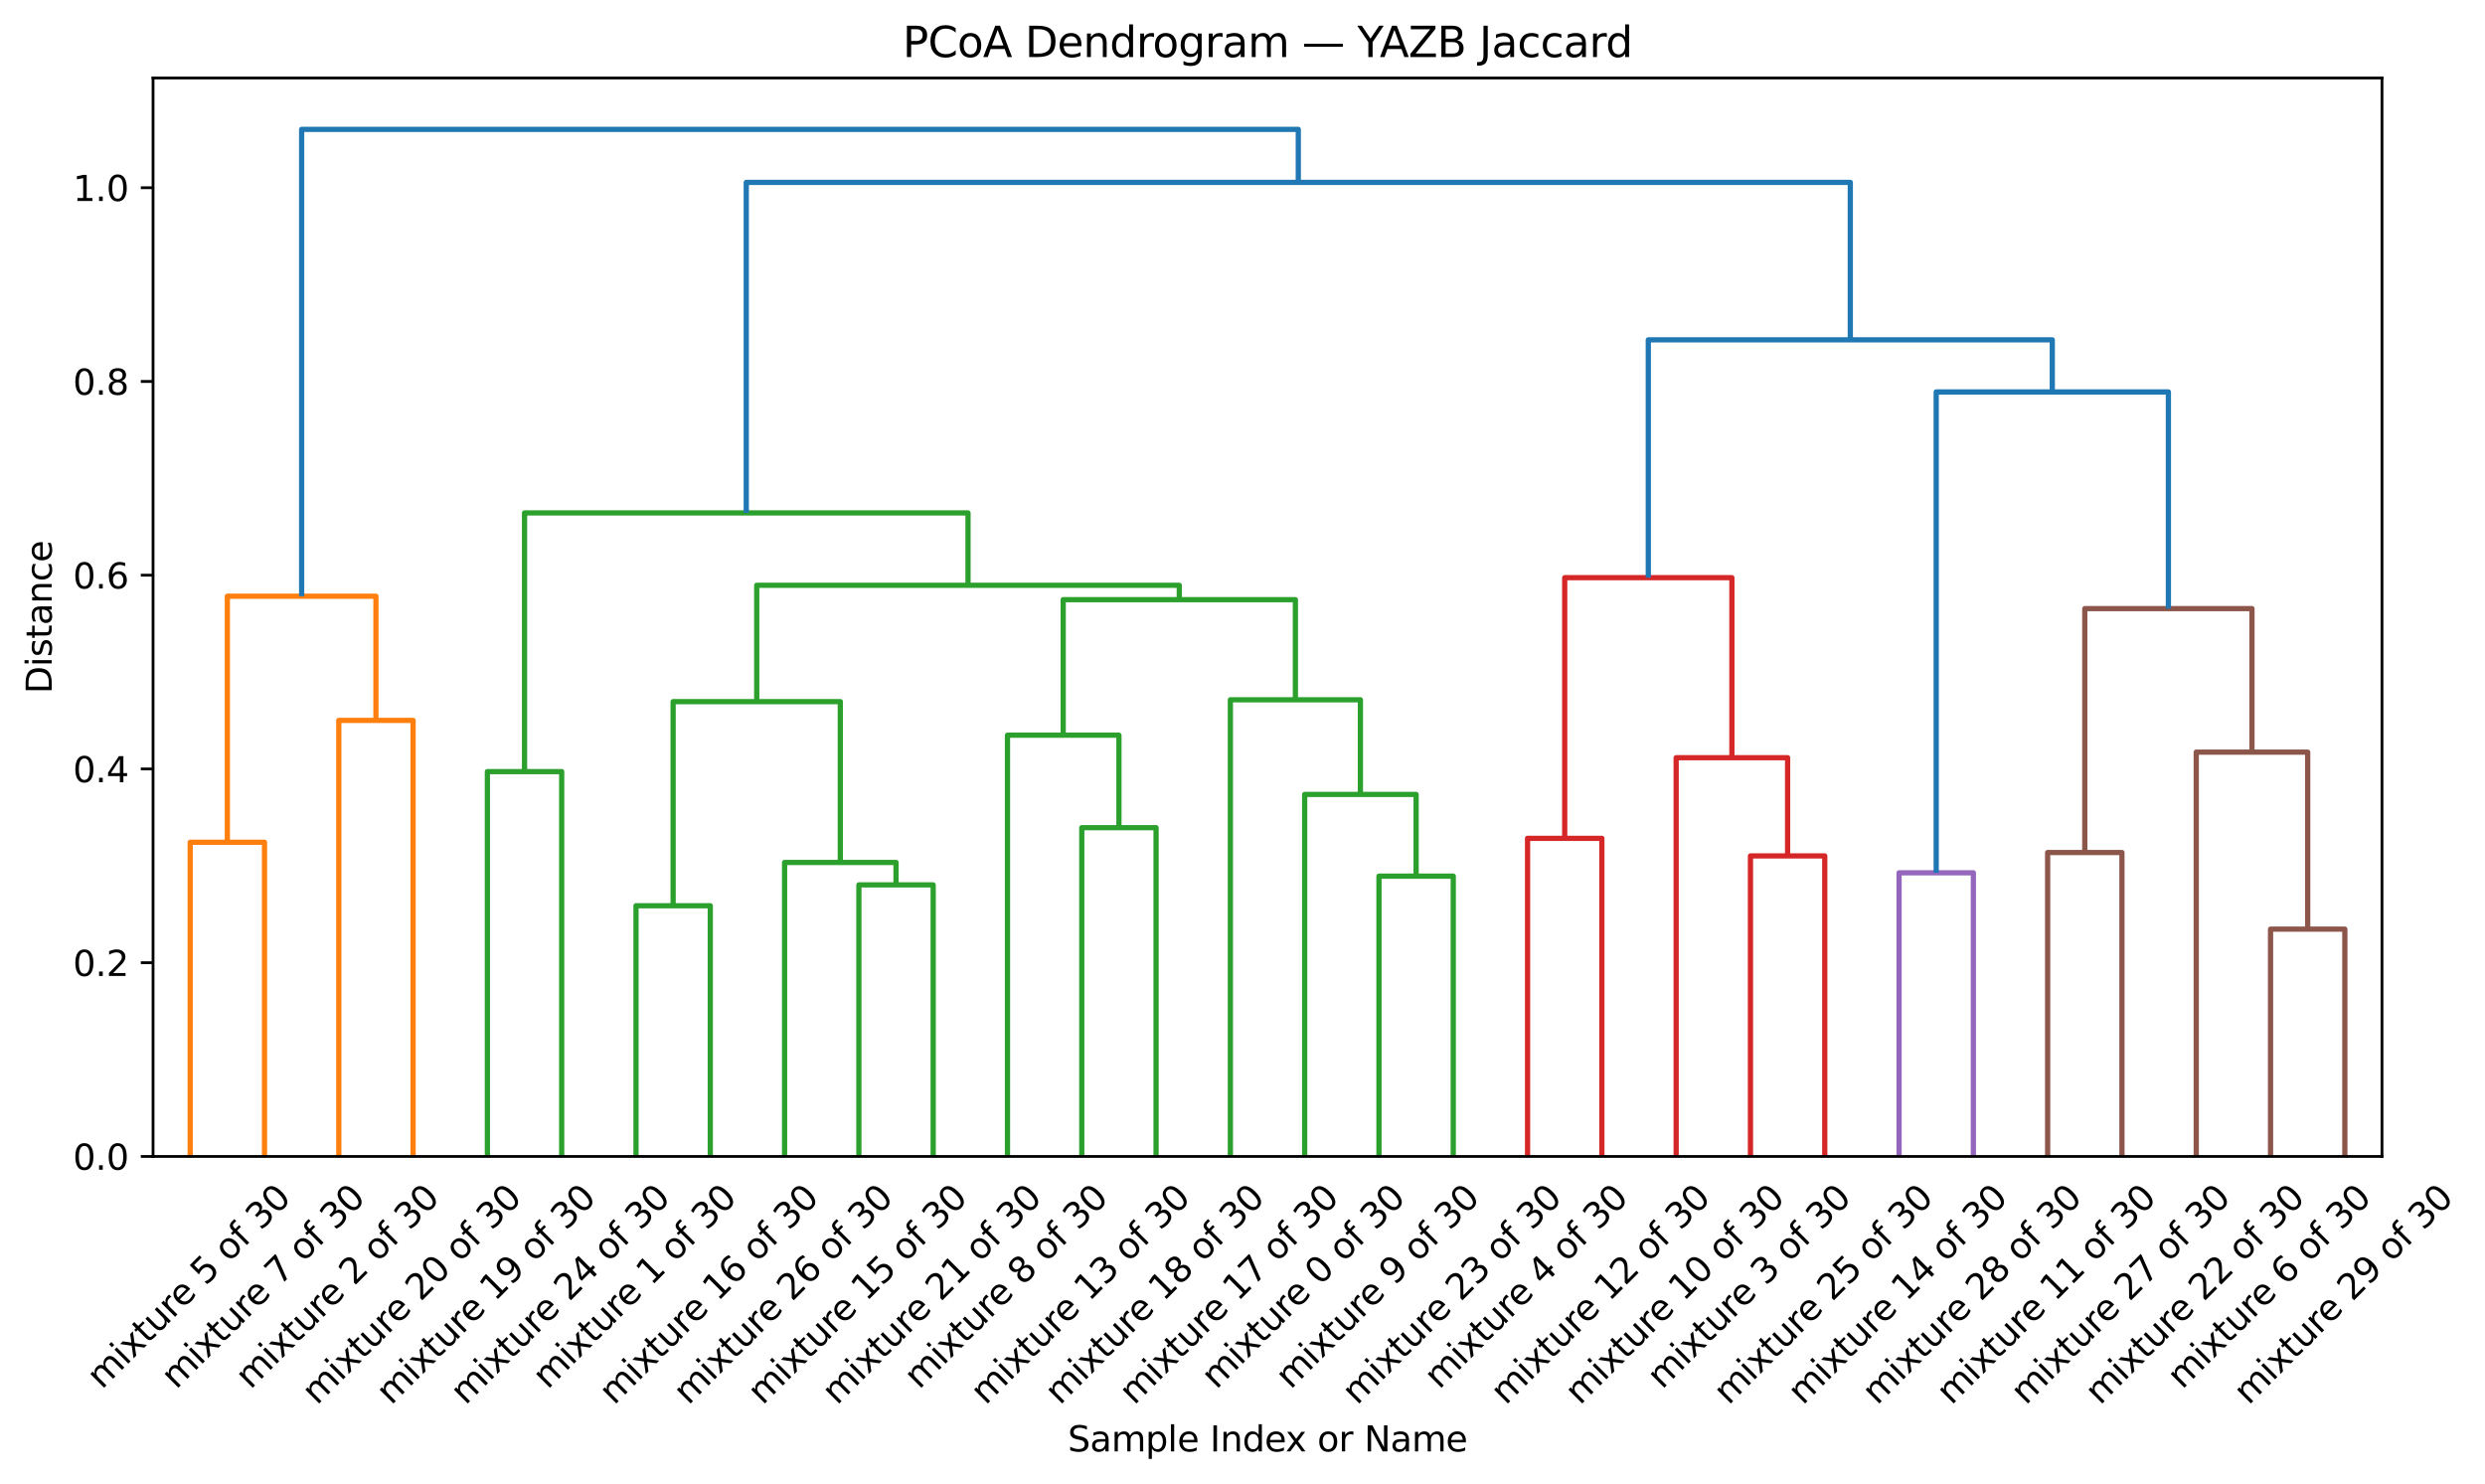 <?xml version="1.0" encoding="utf-8" standalone="no"?>
<!DOCTYPE svg PUBLIC "-//W3C//DTD SVG 1.1//EN"
  "http://www.w3.org/Graphics/SVG/1.1/DTD/svg11.dtd">
<svg xmlns:xlink="http://www.w3.org/1999/xlink" width="710.845pt" height="424.477pt" viewBox="0 0 710.845 424.477" xmlns="http://www.w3.org/2000/svg" version="1.1">
 <defs>
  <style type="text/css">*{stroke-linejoin: round; stroke-linecap: butt}</style>
 </defs>
 <g id="figure_1">
  <g id="patch_1">
   <path d="M 0 424.477 
L 710.845 424.477 
L 710.845 0 
L 0 0 
z
" style="fill: #ffffff"/>
  </g>
  <g id="axes_1">
   <g id="patch_2">
    <path d="M 43.781 330.813 
L 681.379 330.813 
L 681.379 22.318 
L 43.781 22.318 
z
" style="fill: #ffffff"/>
   </g>
   <g id="matplotlib.axis_1">
    <g id="xtick_1">
     <g id="text_1">
      <!-- mixture 5 of 30 -->
      <g transform="translate(29.137 397.63) rotate(-45) scale(0.1 -0.1)">
       <defs>
        <path id="DejaVuSans-6d" d="M 3328 2828 
Q 3544 3216 3844 3400 
Q 4144 3584 4550 3584 
Q 5097 3584 5394 3201 
Q 5691 2819 5691 2113 
L 5691 0 
L 5113 0 
L 5113 2094 
Q 5113 2597 4934 2840 
Q 4756 3084 4391 3084 
Q 3944 3084 3684 2787 
Q 3425 2491 3425 1978 
L 3425 0 
L 2847 0 
L 2847 2094 
Q 2847 2600 2669 2842 
Q 2491 3084 2119 3084 
Q 1678 3084 1418 2786 
Q 1159 2488 1159 1978 
L 1159 0 
L 581 0 
L 581 3500 
L 1159 3500 
L 1159 2956 
Q 1356 3278 1631 3431 
Q 1906 3584 2284 3584 
Q 2666 3584 2933 3390 
Q 3200 3197 3328 2828 
z
" transform="scale(0.016)"/>
        <path id="DejaVuSans-69" d="M 603 3500 
L 1178 3500 
L 1178 0 
L 603 0 
L 603 3500 
z
M 603 4863 
L 1178 4863 
L 1178 4134 
L 603 4134 
L 603 4863 
z
" transform="scale(0.016)"/>
        <path id="DejaVuSans-78" d="M 3513 3500 
L 2247 1797 
L 3578 0 
L 2900 0 
L 1881 1375 
L 863 0 
L 184 0 
L 1544 1831 
L 300 3500 
L 978 3500 
L 1906 2253 
L 2834 3500 
L 3513 3500 
z
" transform="scale(0.016)"/>
        <path id="DejaVuSans-74" d="M 1172 4494 
L 1172 3500 
L 2356 3500 
L 2356 3053 
L 1172 3053 
L 1172 1153 
Q 1172 725 1289 603 
Q 1406 481 1766 481 
L 2356 481 
L 2356 0 
L 1766 0 
Q 1100 0 847 248 
Q 594 497 594 1153 
L 594 3053 
L 172 3053 
L 172 3500 
L 594 3500 
L 594 4494 
L 1172 4494 
z
" transform="scale(0.016)"/>
        <path id="DejaVuSans-75" d="M 544 1381 
L 544 3500 
L 1119 3500 
L 1119 1403 
Q 1119 906 1312 657 
Q 1506 409 1894 409 
Q 2359 409 2629 706 
Q 2900 1003 2900 1516 
L 2900 3500 
L 3475 3500 
L 3475 0 
L 2900 0 
L 2900 538 
Q 2691 219 2414 64 
Q 2138 -91 1772 -91 
Q 1169 -91 856 284 
Q 544 659 544 1381 
z
M 1991 3584 
L 1991 3584 
z
" transform="scale(0.016)"/>
        <path id="DejaVuSans-72" d="M 2631 2963 
Q 2534 3019 2420 3045 
Q 2306 3072 2169 3072 
Q 1681 3072 1420 2755 
Q 1159 2438 1159 1844 
L 1159 0 
L 581 0 
L 581 3500 
L 1159 3500 
L 1159 2956 
Q 1341 3275 1631 3429 
Q 1922 3584 2338 3584 
Q 2397 3584 2469 3576 
Q 2541 3569 2628 3553 
L 2631 2963 
z
" transform="scale(0.016)"/>
        <path id="DejaVuSans-65" d="M 3597 1894 
L 3597 1613 
L 953 1613 
Q 991 1019 1311 708 
Q 1631 397 2203 397 
Q 2534 397 2845 478 
Q 3156 559 3463 722 
L 3463 178 
Q 3153 47 2828 -22 
Q 2503 -91 2169 -91 
Q 1331 -91 842 396 
Q 353 884 353 1716 
Q 353 2575 817 3079 
Q 1281 3584 2069 3584 
Q 2775 3584 3186 3129 
Q 3597 2675 3597 1894 
z
M 3022 2063 
Q 3016 2534 2758 2815 
Q 2500 3097 2075 3097 
Q 1594 3097 1305 2825 
Q 1016 2553 972 2059 
L 3022 2063 
z
" transform="scale(0.016)"/>
        <path id="DejaVuSans-20" transform="scale(0.016)"/>
        <path id="DejaVuSans-35" d="M 691 4666 
L 3169 4666 
L 3169 4134 
L 1269 4134 
L 1269 2991 
Q 1406 3038 1543 3061 
Q 1681 3084 1819 3084 
Q 2600 3084 3056 2656 
Q 3513 2228 3513 1497 
Q 3513 744 3044 326 
Q 2575 -91 1722 -91 
Q 1428 -91 1123 -41 
Q 819 9 494 109 
L 494 744 
Q 775 591 1075 516 
Q 1375 441 1709 441 
Q 2250 441 2565 725 
Q 2881 1009 2881 1497 
Q 2881 1984 2565 2268 
Q 2250 2553 1709 2553 
Q 1456 2553 1204 2497 
Q 953 2441 691 2322 
L 691 4666 
z
" transform="scale(0.016)"/>
        <path id="DejaVuSans-6f" d="M 1959 3097 
Q 1497 3097 1228 2736 
Q 959 2375 959 1747 
Q 959 1119 1226 758 
Q 1494 397 1959 397 
Q 2419 397 2687 759 
Q 2956 1122 2956 1747 
Q 2956 2369 2687 2733 
Q 2419 3097 1959 3097 
z
M 1959 3584 
Q 2709 3584 3137 3096 
Q 3566 2609 3566 1747 
Q 3566 888 3137 398 
Q 2709 -91 1959 -91 
Q 1206 -91 779 398 
Q 353 888 353 1747 
Q 353 2609 779 3096 
Q 1206 3584 1959 3584 
z
" transform="scale(0.016)"/>
        <path id="DejaVuSans-66" d="M 2375 4863 
L 2375 4384 
L 1825 4384 
Q 1516 4384 1395 4259 
Q 1275 4134 1275 3809 
L 1275 3500 
L 2222 3500 
L 2222 3053 
L 1275 3053 
L 1275 0 
L 697 0 
L 697 3053 
L 147 3053 
L 147 3500 
L 697 3500 
L 697 3744 
Q 697 4328 969 4595 
Q 1241 4863 1831 4863 
L 2375 4863 
z
" transform="scale(0.016)"/>
        <path id="DejaVuSans-33" d="M 2597 2516 
Q 3050 2419 3304 2112 
Q 3559 1806 3559 1356 
Q 3559 666 3084 287 
Q 2609 -91 1734 -91 
Q 1441 -91 1130 -33 
Q 819 25 488 141 
L 488 750 
Q 750 597 1062 519 
Q 1375 441 1716 441 
Q 2309 441 2620 675 
Q 2931 909 2931 1356 
Q 2931 1769 2642 2001 
Q 2353 2234 1838 2234 
L 1294 2234 
L 1294 2753 
L 1863 2753 
Q 2328 2753 2575 2939 
Q 2822 3125 2822 3475 
Q 2822 3834 2567 4026 
Q 2313 4219 1838 4219 
Q 1578 4219 1281 4162 
Q 984 4106 628 3988 
L 628 4550 
Q 988 4650 1302 4700 
Q 1616 4750 1894 4750 
Q 2613 4750 3031 4423 
Q 3450 4097 3450 3541 
Q 3450 3153 3228 2886 
Q 3006 2619 2597 2516 
z
" transform="scale(0.016)"/>
        <path id="DejaVuSans-30" d="M 2034 4250 
Q 1547 4250 1301 3770 
Q 1056 3291 1056 2328 
Q 1056 1369 1301 889 
Q 1547 409 2034 409 
Q 2525 409 2770 889 
Q 3016 1369 3016 2328 
Q 3016 3291 2770 3770 
Q 2525 4250 2034 4250 
z
M 2034 4750 
Q 2819 4750 3233 4129 
Q 3647 3509 3647 2328 
Q 3647 1150 3233 529 
Q 2819 -91 2034 -91 
Q 1250 -91 836 529 
Q 422 1150 422 2328 
Q 422 3509 836 4129 
Q 1250 4750 2034 4750 
z
" transform="scale(0.016)"/>
       </defs>
       <use xlink:href="#DejaVuSans-6d"/>
       <use xlink:href="#DejaVuSans-69" transform="translate(97.412 0)"/>
       <use xlink:href="#DejaVuSans-78" transform="translate(125.195 0)"/>
       <use xlink:href="#DejaVuSans-74" transform="translate(184.375 0)"/>
       <use xlink:href="#DejaVuSans-75" transform="translate(223.584 0)"/>
       <use xlink:href="#DejaVuSans-72" transform="translate(286.963 0)"/>
       <use xlink:href="#DejaVuSans-65" transform="translate(325.826 0)"/>
       <use xlink:href="#DejaVuSans-20" transform="translate(387.35 0)"/>
       <use xlink:href="#DejaVuSans-35" transform="translate(419.137 0)"/>
       <use xlink:href="#DejaVuSans-20" transform="translate(482.76 0)"/>
       <use xlink:href="#DejaVuSans-6f" transform="translate(514.547 0)"/>
       <use xlink:href="#DejaVuSans-66" transform="translate(575.729 0)"/>
       <use xlink:href="#DejaVuSans-20" transform="translate(610.934 0)"/>
       <use xlink:href="#DejaVuSans-33" transform="translate(642.721 0)"/>
       <use xlink:href="#DejaVuSans-30" transform="translate(706.344 0)"/>
      </g>
     </g>
    </g>
    <g id="xtick_2">
     <g id="text_2">
      <!-- mixture 7 of 30 -->
      <g transform="translate(50.39 397.63) rotate(-45) scale(0.1 -0.1)">
       <defs>
        <path id="DejaVuSans-37" d="M 525 4666 
L 3525 4666 
L 3525 4397 
L 1831 0 
L 1172 0 
L 2766 4134 
L 525 4134 
L 525 4666 
z
" transform="scale(0.016)"/>
       </defs>
       <use xlink:href="#DejaVuSans-6d"/>
       <use xlink:href="#DejaVuSans-69" transform="translate(97.412 0)"/>
       <use xlink:href="#DejaVuSans-78" transform="translate(125.195 0)"/>
       <use xlink:href="#DejaVuSans-74" transform="translate(184.375 0)"/>
       <use xlink:href="#DejaVuSans-75" transform="translate(223.584 0)"/>
       <use xlink:href="#DejaVuSans-72" transform="translate(286.963 0)"/>
       <use xlink:href="#DejaVuSans-65" transform="translate(325.826 0)"/>
       <use xlink:href="#DejaVuSans-20" transform="translate(387.35 0)"/>
       <use xlink:href="#DejaVuSans-37" transform="translate(419.137 0)"/>
       <use xlink:href="#DejaVuSans-20" transform="translate(482.76 0)"/>
       <use xlink:href="#DejaVuSans-6f" transform="translate(514.547 0)"/>
       <use xlink:href="#DejaVuSans-66" transform="translate(575.729 0)"/>
       <use xlink:href="#DejaVuSans-20" transform="translate(610.934 0)"/>
       <use xlink:href="#DejaVuSans-33" transform="translate(642.721 0)"/>
       <use xlink:href="#DejaVuSans-30" transform="translate(706.344 0)"/>
      </g>
     </g>
    </g>
    <g id="xtick_3">
     <g id="text_3">
      <!-- mixture 2 of 30 -->
      <g transform="translate(71.644 397.63) rotate(-45) scale(0.1 -0.1)">
       <defs>
        <path id="DejaVuSans-32" d="M 1228 531 
L 3431 531 
L 3431 0 
L 469 0 
L 469 531 
Q 828 903 1448 1529 
Q 2069 2156 2228 2338 
Q 2531 2678 2651 2914 
Q 2772 3150 2772 3378 
Q 2772 3750 2511 3984 
Q 2250 4219 1831 4219 
Q 1534 4219 1204 4116 
Q 875 4013 500 3803 
L 500 4441 
Q 881 4594 1212 4672 
Q 1544 4750 1819 4750 
Q 2544 4750 2975 4387 
Q 3406 4025 3406 3419 
Q 3406 3131 3298 2873 
Q 3191 2616 2906 2266 
Q 2828 2175 2409 1742 
Q 1991 1309 1228 531 
z
" transform="scale(0.016)"/>
       </defs>
       <use xlink:href="#DejaVuSans-6d"/>
       <use xlink:href="#DejaVuSans-69" transform="translate(97.412 0)"/>
       <use xlink:href="#DejaVuSans-78" transform="translate(125.195 0)"/>
       <use xlink:href="#DejaVuSans-74" transform="translate(184.375 0)"/>
       <use xlink:href="#DejaVuSans-75" transform="translate(223.584 0)"/>
       <use xlink:href="#DejaVuSans-72" transform="translate(286.963 0)"/>
       <use xlink:href="#DejaVuSans-65" transform="translate(325.826 0)"/>
       <use xlink:href="#DejaVuSans-20" transform="translate(387.35 0)"/>
       <use xlink:href="#DejaVuSans-32" transform="translate(419.137 0)"/>
       <use xlink:href="#DejaVuSans-20" transform="translate(482.76 0)"/>
       <use xlink:href="#DejaVuSans-6f" transform="translate(514.547 0)"/>
       <use xlink:href="#DejaVuSans-66" transform="translate(575.729 0)"/>
       <use xlink:href="#DejaVuSans-20" transform="translate(610.934 0)"/>
       <use xlink:href="#DejaVuSans-33" transform="translate(642.721 0)"/>
       <use xlink:href="#DejaVuSans-30" transform="translate(706.344 0)"/>
      </g>
     </g>
    </g>
    <g id="xtick_4">
     <g id="text_4">
      <!-- mixture 20 of 30 -->
      <g transform="translate(90.647 402.129) rotate(-45) scale(0.1 -0.1)">
       <use xlink:href="#DejaVuSans-6d"/>
       <use xlink:href="#DejaVuSans-69" transform="translate(97.412 0)"/>
       <use xlink:href="#DejaVuSans-78" transform="translate(125.195 0)"/>
       <use xlink:href="#DejaVuSans-74" transform="translate(184.375 0)"/>
       <use xlink:href="#DejaVuSans-75" transform="translate(223.584 0)"/>
       <use xlink:href="#DejaVuSans-72" transform="translate(286.963 0)"/>
       <use xlink:href="#DejaVuSans-65" transform="translate(325.826 0)"/>
       <use xlink:href="#DejaVuSans-20" transform="translate(387.35 0)"/>
       <use xlink:href="#DejaVuSans-32" transform="translate(419.137 0)"/>
       <use xlink:href="#DejaVuSans-30" transform="translate(482.76 0)"/>
       <use xlink:href="#DejaVuSans-20" transform="translate(546.383 0)"/>
       <use xlink:href="#DejaVuSans-6f" transform="translate(578.17 0)"/>
       <use xlink:href="#DejaVuSans-66" transform="translate(639.352 0)"/>
       <use xlink:href="#DejaVuSans-20" transform="translate(674.557 0)"/>
       <use xlink:href="#DejaVuSans-33" transform="translate(706.344 0)"/>
       <use xlink:href="#DejaVuSans-30" transform="translate(769.967 0)"/>
      </g>
     </g>
    </g>
    <g id="xtick_5">
     <g id="text_5">
      <!-- mixture 19 of 30 -->
      <g transform="translate(111.901 402.129) rotate(-45) scale(0.1 -0.1)">
       <defs>
        <path id="DejaVuSans-31" d="M 794 531 
L 1825 531 
L 1825 4091 
L 703 3866 
L 703 4441 
L 1819 4666 
L 2450 4666 
L 2450 531 
L 3481 531 
L 3481 0 
L 794 0 
L 794 531 
z
" transform="scale(0.016)"/>
        <path id="DejaVuSans-39" d="M 703 97 
L 703 672 
Q 941 559 1184 500 
Q 1428 441 1663 441 
Q 2288 441 2617 861 
Q 2947 1281 2994 2138 
Q 2813 1869 2534 1725 
Q 2256 1581 1919 1581 
Q 1219 1581 811 2004 
Q 403 2428 403 3163 
Q 403 3881 828 4315 
Q 1253 4750 1959 4750 
Q 2769 4750 3195 4129 
Q 3622 3509 3622 2328 
Q 3622 1225 3098 567 
Q 2575 -91 1691 -91 
Q 1453 -91 1209 -44 
Q 966 3 703 97 
z
M 1959 2075 
Q 2384 2075 2632 2365 
Q 2881 2656 2881 3163 
Q 2881 3666 2632 3958 
Q 2384 4250 1959 4250 
Q 1534 4250 1286 3958 
Q 1038 3666 1038 3163 
Q 1038 2656 1286 2365 
Q 1534 2075 1959 2075 
z
" transform="scale(0.016)"/>
       </defs>
       <use xlink:href="#DejaVuSans-6d"/>
       <use xlink:href="#DejaVuSans-69" transform="translate(97.412 0)"/>
       <use xlink:href="#DejaVuSans-78" transform="translate(125.195 0)"/>
       <use xlink:href="#DejaVuSans-74" transform="translate(184.375 0)"/>
       <use xlink:href="#DejaVuSans-75" transform="translate(223.584 0)"/>
       <use xlink:href="#DejaVuSans-72" transform="translate(286.963 0)"/>
       <use xlink:href="#DejaVuSans-65" transform="translate(325.826 0)"/>
       <use xlink:href="#DejaVuSans-20" transform="translate(387.35 0)"/>
       <use xlink:href="#DejaVuSans-31" transform="translate(419.137 0)"/>
       <use xlink:href="#DejaVuSans-39" transform="translate(482.76 0)"/>
       <use xlink:href="#DejaVuSans-20" transform="translate(546.383 0)"/>
       <use xlink:href="#DejaVuSans-6f" transform="translate(578.17 0)"/>
       <use xlink:href="#DejaVuSans-66" transform="translate(639.352 0)"/>
       <use xlink:href="#DejaVuSans-20" transform="translate(674.557 0)"/>
       <use xlink:href="#DejaVuSans-33" transform="translate(706.344 0)"/>
       <use xlink:href="#DejaVuSans-30" transform="translate(769.967 0)"/>
      </g>
     </g>
    </g>
    <g id="xtick_6">
     <g id="text_6">
      <!-- mixture 24 of 30 -->
      <g transform="translate(133.154 402.129) rotate(-45) scale(0.1 -0.1)">
       <defs>
        <path id="DejaVuSans-34" d="M 2419 4116 
L 825 1625 
L 2419 1625 
L 2419 4116 
z
M 2253 4666 
L 3047 4666 
L 3047 1625 
L 3713 1625 
L 3713 1100 
L 3047 1100 
L 3047 0 
L 2419 0 
L 2419 1100 
L 313 1100 
L 313 1709 
L 2253 4666 
z
" transform="scale(0.016)"/>
       </defs>
       <use xlink:href="#DejaVuSans-6d"/>
       <use xlink:href="#DejaVuSans-69" transform="translate(97.412 0)"/>
       <use xlink:href="#DejaVuSans-78" transform="translate(125.195 0)"/>
       <use xlink:href="#DejaVuSans-74" transform="translate(184.375 0)"/>
       <use xlink:href="#DejaVuSans-75" transform="translate(223.584 0)"/>
       <use xlink:href="#DejaVuSans-72" transform="translate(286.963 0)"/>
       <use xlink:href="#DejaVuSans-65" transform="translate(325.826 0)"/>
       <use xlink:href="#DejaVuSans-20" transform="translate(387.35 0)"/>
       <use xlink:href="#DejaVuSans-32" transform="translate(419.137 0)"/>
       <use xlink:href="#DejaVuSans-34" transform="translate(482.76 0)"/>
       <use xlink:href="#DejaVuSans-20" transform="translate(546.383 0)"/>
       <use xlink:href="#DejaVuSans-6f" transform="translate(578.17 0)"/>
       <use xlink:href="#DejaVuSans-66" transform="translate(639.352 0)"/>
       <use xlink:href="#DejaVuSans-20" transform="translate(674.557 0)"/>
       <use xlink:href="#DejaVuSans-33" transform="translate(706.344 0)"/>
       <use xlink:href="#DejaVuSans-30" transform="translate(769.967 0)"/>
      </g>
     </g>
    </g>
    <g id="xtick_7">
     <g id="text_7">
      <!-- mixture 1 of 30 -->
      <g transform="translate(156.657 397.63) rotate(-45) scale(0.1 -0.1)">
       <use xlink:href="#DejaVuSans-6d"/>
       <use xlink:href="#DejaVuSans-69" transform="translate(97.412 0)"/>
       <use xlink:href="#DejaVuSans-78" transform="translate(125.195 0)"/>
       <use xlink:href="#DejaVuSans-74" transform="translate(184.375 0)"/>
       <use xlink:href="#DejaVuSans-75" transform="translate(223.584 0)"/>
       <use xlink:href="#DejaVuSans-72" transform="translate(286.963 0)"/>
       <use xlink:href="#DejaVuSans-65" transform="translate(325.826 0)"/>
       <use xlink:href="#DejaVuSans-20" transform="translate(387.35 0)"/>
       <use xlink:href="#DejaVuSans-31" transform="translate(419.137 0)"/>
       <use xlink:href="#DejaVuSans-20" transform="translate(482.76 0)"/>
       <use xlink:href="#DejaVuSans-6f" transform="translate(514.547 0)"/>
       <use xlink:href="#DejaVuSans-66" transform="translate(575.729 0)"/>
       <use xlink:href="#DejaVuSans-20" transform="translate(610.934 0)"/>
       <use xlink:href="#DejaVuSans-33" transform="translate(642.721 0)"/>
       <use xlink:href="#DejaVuSans-30" transform="translate(706.344 0)"/>
      </g>
     </g>
    </g>
    <g id="xtick_8">
     <g id="text_8">
      <!-- mixture 16 of 30 -->
      <g transform="translate(175.66 402.129) rotate(-45) scale(0.1 -0.1)">
       <defs>
        <path id="DejaVuSans-36" d="M 2113 2584 
Q 1688 2584 1439 2293 
Q 1191 2003 1191 1497 
Q 1191 994 1439 701 
Q 1688 409 2113 409 
Q 2538 409 2786 701 
Q 3034 994 3034 1497 
Q 3034 2003 2786 2293 
Q 2538 2584 2113 2584 
z
M 3366 4563 
L 3366 3988 
Q 3128 4100 2886 4159 
Q 2644 4219 2406 4219 
Q 1781 4219 1451 3797 
Q 1122 3375 1075 2522 
Q 1259 2794 1537 2939 
Q 1816 3084 2150 3084 
Q 2853 3084 3261 2657 
Q 3669 2231 3669 1497 
Q 3669 778 3244 343 
Q 2819 -91 2113 -91 
Q 1303 -91 875 529 
Q 447 1150 447 2328 
Q 447 3434 972 4092 
Q 1497 4750 2381 4750 
Q 2619 4750 2861 4703 
Q 3103 4656 3366 4563 
z
" transform="scale(0.016)"/>
       </defs>
       <use xlink:href="#DejaVuSans-6d"/>
       <use xlink:href="#DejaVuSans-69" transform="translate(97.412 0)"/>
       <use xlink:href="#DejaVuSans-78" transform="translate(125.195 0)"/>
       <use xlink:href="#DejaVuSans-74" transform="translate(184.375 0)"/>
       <use xlink:href="#DejaVuSans-75" transform="translate(223.584 0)"/>
       <use xlink:href="#DejaVuSans-72" transform="translate(286.963 0)"/>
       <use xlink:href="#DejaVuSans-65" transform="translate(325.826 0)"/>
       <use xlink:href="#DejaVuSans-20" transform="translate(387.35 0)"/>
       <use xlink:href="#DejaVuSans-31" transform="translate(419.137 0)"/>
       <use xlink:href="#DejaVuSans-36" transform="translate(482.76 0)"/>
       <use xlink:href="#DejaVuSans-20" transform="translate(546.383 0)"/>
       <use xlink:href="#DejaVuSans-6f" transform="translate(578.17 0)"/>
       <use xlink:href="#DejaVuSans-66" transform="translate(639.352 0)"/>
       <use xlink:href="#DejaVuSans-20" transform="translate(674.557 0)"/>
       <use xlink:href="#DejaVuSans-33" transform="translate(706.344 0)"/>
       <use xlink:href="#DejaVuSans-30" transform="translate(769.967 0)"/>
      </g>
     </g>
    </g>
    <g id="xtick_9">
     <g id="text_9">
      <!-- mixture 26 of 30 -->
      <g transform="translate(196.914 402.129) rotate(-45) scale(0.1 -0.1)">
       <use xlink:href="#DejaVuSans-6d"/>
       <use xlink:href="#DejaVuSans-69" transform="translate(97.412 0)"/>
       <use xlink:href="#DejaVuSans-78" transform="translate(125.195 0)"/>
       <use xlink:href="#DejaVuSans-74" transform="translate(184.375 0)"/>
       <use xlink:href="#DejaVuSans-75" transform="translate(223.584 0)"/>
       <use xlink:href="#DejaVuSans-72" transform="translate(286.963 0)"/>
       <use xlink:href="#DejaVuSans-65" transform="translate(325.826 0)"/>
       <use xlink:href="#DejaVuSans-20" transform="translate(387.35 0)"/>
       <use xlink:href="#DejaVuSans-32" transform="translate(419.137 0)"/>
       <use xlink:href="#DejaVuSans-36" transform="translate(482.76 0)"/>
       <use xlink:href="#DejaVuSans-20" transform="translate(546.383 0)"/>
       <use xlink:href="#DejaVuSans-6f" transform="translate(578.17 0)"/>
       <use xlink:href="#DejaVuSans-66" transform="translate(639.352 0)"/>
       <use xlink:href="#DejaVuSans-20" transform="translate(674.557 0)"/>
       <use xlink:href="#DejaVuSans-33" transform="translate(706.344 0)"/>
       <use xlink:href="#DejaVuSans-30" transform="translate(769.967 0)"/>
      </g>
     </g>
    </g>
    <g id="xtick_10">
     <g id="text_10">
      <!-- mixture 15 of 30 -->
      <g transform="translate(218.167 402.129) rotate(-45) scale(0.1 -0.1)">
       <use xlink:href="#DejaVuSans-6d"/>
       <use xlink:href="#DejaVuSans-69" transform="translate(97.412 0)"/>
       <use xlink:href="#DejaVuSans-78" transform="translate(125.195 0)"/>
       <use xlink:href="#DejaVuSans-74" transform="translate(184.375 0)"/>
       <use xlink:href="#DejaVuSans-75" transform="translate(223.584 0)"/>
       <use xlink:href="#DejaVuSans-72" transform="translate(286.963 0)"/>
       <use xlink:href="#DejaVuSans-65" transform="translate(325.826 0)"/>
       <use xlink:href="#DejaVuSans-20" transform="translate(387.35 0)"/>
       <use xlink:href="#DejaVuSans-31" transform="translate(419.137 0)"/>
       <use xlink:href="#DejaVuSans-35" transform="translate(482.76 0)"/>
       <use xlink:href="#DejaVuSans-20" transform="translate(546.383 0)"/>
       <use xlink:href="#DejaVuSans-6f" transform="translate(578.17 0)"/>
       <use xlink:href="#DejaVuSans-66" transform="translate(639.352 0)"/>
       <use xlink:href="#DejaVuSans-20" transform="translate(674.557 0)"/>
       <use xlink:href="#DejaVuSans-33" transform="translate(706.344 0)"/>
       <use xlink:href="#DejaVuSans-30" transform="translate(769.967 0)"/>
      </g>
     </g>
    </g>
    <g id="xtick_11">
     <g id="text_11">
      <!-- mixture 21 of 30 -->
      <g transform="translate(239.42 402.129) rotate(-45) scale(0.1 -0.1)">
       <use xlink:href="#DejaVuSans-6d"/>
       <use xlink:href="#DejaVuSans-69" transform="translate(97.412 0)"/>
       <use xlink:href="#DejaVuSans-78" transform="translate(125.195 0)"/>
       <use xlink:href="#DejaVuSans-74" transform="translate(184.375 0)"/>
       <use xlink:href="#DejaVuSans-75" transform="translate(223.584 0)"/>
       <use xlink:href="#DejaVuSans-72" transform="translate(286.963 0)"/>
       <use xlink:href="#DejaVuSans-65" transform="translate(325.826 0)"/>
       <use xlink:href="#DejaVuSans-20" transform="translate(387.35 0)"/>
       <use xlink:href="#DejaVuSans-32" transform="translate(419.137 0)"/>
       <use xlink:href="#DejaVuSans-31" transform="translate(482.76 0)"/>
       <use xlink:href="#DejaVuSans-20" transform="translate(546.383 0)"/>
       <use xlink:href="#DejaVuSans-6f" transform="translate(578.17 0)"/>
       <use xlink:href="#DejaVuSans-66" transform="translate(639.352 0)"/>
       <use xlink:href="#DejaVuSans-20" transform="translate(674.557 0)"/>
       <use xlink:href="#DejaVuSans-33" transform="translate(706.344 0)"/>
       <use xlink:href="#DejaVuSans-30" transform="translate(769.967 0)"/>
      </g>
     </g>
    </g>
    <g id="xtick_12">
     <g id="text_12">
      <!-- mixture 8 of 30 -->
      <g transform="translate(262.923 397.63) rotate(-45) scale(0.1 -0.1)">
       <defs>
        <path id="DejaVuSans-38" d="M 2034 2216 
Q 1584 2216 1326 1975 
Q 1069 1734 1069 1313 
Q 1069 891 1326 650 
Q 1584 409 2034 409 
Q 2484 409 2743 651 
Q 3003 894 3003 1313 
Q 3003 1734 2745 1975 
Q 2488 2216 2034 2216 
z
M 1403 2484 
Q 997 2584 770 2862 
Q 544 3141 544 3541 
Q 544 4100 942 4425 
Q 1341 4750 2034 4750 
Q 2731 4750 3128 4425 
Q 3525 4100 3525 3541 
Q 3525 3141 3298 2862 
Q 3072 2584 2669 2484 
Q 3125 2378 3379 2068 
Q 3634 1759 3634 1313 
Q 3634 634 3220 271 
Q 2806 -91 2034 -91 
Q 1263 -91 848 271 
Q 434 634 434 1313 
Q 434 1759 690 2068 
Q 947 2378 1403 2484 
z
M 1172 3481 
Q 1172 3119 1398 2916 
Q 1625 2713 2034 2713 
Q 2441 2713 2670 2916 
Q 2900 3119 2900 3481 
Q 2900 3844 2670 4047 
Q 2441 4250 2034 4250 
Q 1625 4250 1398 4047 
Q 1172 3844 1172 3481 
z
" transform="scale(0.016)"/>
       </defs>
       <use xlink:href="#DejaVuSans-6d"/>
       <use xlink:href="#DejaVuSans-69" transform="translate(97.412 0)"/>
       <use xlink:href="#DejaVuSans-78" transform="translate(125.195 0)"/>
       <use xlink:href="#DejaVuSans-74" transform="translate(184.375 0)"/>
       <use xlink:href="#DejaVuSans-75" transform="translate(223.584 0)"/>
       <use xlink:href="#DejaVuSans-72" transform="translate(286.963 0)"/>
       <use xlink:href="#DejaVuSans-65" transform="translate(325.826 0)"/>
       <use xlink:href="#DejaVuSans-20" transform="translate(387.35 0)"/>
       <use xlink:href="#DejaVuSans-38" transform="translate(419.137 0)"/>
       <use xlink:href="#DejaVuSans-20" transform="translate(482.76 0)"/>
       <use xlink:href="#DejaVuSans-6f" transform="translate(514.547 0)"/>
       <use xlink:href="#DejaVuSans-66" transform="translate(575.729 0)"/>
       <use xlink:href="#DejaVuSans-20" transform="translate(610.934 0)"/>
       <use xlink:href="#DejaVuSans-33" transform="translate(642.721 0)"/>
       <use xlink:href="#DejaVuSans-30" transform="translate(706.344 0)"/>
      </g>
     </g>
    </g>
    <g id="xtick_13">
     <g id="text_13">
      <!-- mixture 13 of 30 -->
      <g transform="translate(281.927 402.129) rotate(-45) scale(0.1 -0.1)">
       <use xlink:href="#DejaVuSans-6d"/>
       <use xlink:href="#DejaVuSans-69" transform="translate(97.412 0)"/>
       <use xlink:href="#DejaVuSans-78" transform="translate(125.195 0)"/>
       <use xlink:href="#DejaVuSans-74" transform="translate(184.375 0)"/>
       <use xlink:href="#DejaVuSans-75" transform="translate(223.584 0)"/>
       <use xlink:href="#DejaVuSans-72" transform="translate(286.963 0)"/>
       <use xlink:href="#DejaVuSans-65" transform="translate(325.826 0)"/>
       <use xlink:href="#DejaVuSans-20" transform="translate(387.35 0)"/>
       <use xlink:href="#DejaVuSans-31" transform="translate(419.137 0)"/>
       <use xlink:href="#DejaVuSans-33" transform="translate(482.76 0)"/>
       <use xlink:href="#DejaVuSans-20" transform="translate(546.383 0)"/>
       <use xlink:href="#DejaVuSans-6f" transform="translate(578.17 0)"/>
       <use xlink:href="#DejaVuSans-66" transform="translate(639.352 0)"/>
       <use xlink:href="#DejaVuSans-20" transform="translate(674.557 0)"/>
       <use xlink:href="#DejaVuSans-33" transform="translate(706.344 0)"/>
       <use xlink:href="#DejaVuSans-30" transform="translate(769.967 0)"/>
      </g>
     </g>
    </g>
    <g id="xtick_14">
     <g id="text_14">
      <!-- mixture 18 of 30 -->
      <g transform="translate(303.18 402.129) rotate(-45) scale(0.1 -0.1)">
       <use xlink:href="#DejaVuSans-6d"/>
       <use xlink:href="#DejaVuSans-69" transform="translate(97.412 0)"/>
       <use xlink:href="#DejaVuSans-78" transform="translate(125.195 0)"/>
       <use xlink:href="#DejaVuSans-74" transform="translate(184.375 0)"/>
       <use xlink:href="#DejaVuSans-75" transform="translate(223.584 0)"/>
       <use xlink:href="#DejaVuSans-72" transform="translate(286.963 0)"/>
       <use xlink:href="#DejaVuSans-65" transform="translate(325.826 0)"/>
       <use xlink:href="#DejaVuSans-20" transform="translate(387.35 0)"/>
       <use xlink:href="#DejaVuSans-31" transform="translate(419.137 0)"/>
       <use xlink:href="#DejaVuSans-38" transform="translate(482.76 0)"/>
       <use xlink:href="#DejaVuSans-20" transform="translate(546.383 0)"/>
       <use xlink:href="#DejaVuSans-6f" transform="translate(578.17 0)"/>
       <use xlink:href="#DejaVuSans-66" transform="translate(639.352 0)"/>
       <use xlink:href="#DejaVuSans-20" transform="translate(674.557 0)"/>
       <use xlink:href="#DejaVuSans-33" transform="translate(706.344 0)"/>
       <use xlink:href="#DejaVuSans-30" transform="translate(769.967 0)"/>
      </g>
     </g>
    </g>
    <g id="xtick_15">
     <g id="text_15">
      <!-- mixture 17 of 30 -->
      <g transform="translate(324.433 402.129) rotate(-45) scale(0.1 -0.1)">
       <use xlink:href="#DejaVuSans-6d"/>
       <use xlink:href="#DejaVuSans-69" transform="translate(97.412 0)"/>
       <use xlink:href="#DejaVuSans-78" transform="translate(125.195 0)"/>
       <use xlink:href="#DejaVuSans-74" transform="translate(184.375 0)"/>
       <use xlink:href="#DejaVuSans-75" transform="translate(223.584 0)"/>
       <use xlink:href="#DejaVuSans-72" transform="translate(286.963 0)"/>
       <use xlink:href="#DejaVuSans-65" transform="translate(325.826 0)"/>
       <use xlink:href="#DejaVuSans-20" transform="translate(387.35 0)"/>
       <use xlink:href="#DejaVuSans-31" transform="translate(419.137 0)"/>
       <use xlink:href="#DejaVuSans-37" transform="translate(482.76 0)"/>
       <use xlink:href="#DejaVuSans-20" transform="translate(546.383 0)"/>
       <use xlink:href="#DejaVuSans-6f" transform="translate(578.17 0)"/>
       <use xlink:href="#DejaVuSans-66" transform="translate(639.352 0)"/>
       <use xlink:href="#DejaVuSans-20" transform="translate(674.557 0)"/>
       <use xlink:href="#DejaVuSans-33" transform="translate(706.344 0)"/>
       <use xlink:href="#DejaVuSans-30" transform="translate(769.967 0)"/>
      </g>
     </g>
    </g>
    <g id="xtick_16">
     <g id="text_16">
      <!-- mixture 0 of 30 -->
      <g transform="translate(347.936 397.63) rotate(-45) scale(0.1 -0.1)">
       <use xlink:href="#DejaVuSans-6d"/>
       <use xlink:href="#DejaVuSans-69" transform="translate(97.412 0)"/>
       <use xlink:href="#DejaVuSans-78" transform="translate(125.195 0)"/>
       <use xlink:href="#DejaVuSans-74" transform="translate(184.375 0)"/>
       <use xlink:href="#DejaVuSans-75" transform="translate(223.584 0)"/>
       <use xlink:href="#DejaVuSans-72" transform="translate(286.963 0)"/>
       <use xlink:href="#DejaVuSans-65" transform="translate(325.826 0)"/>
       <use xlink:href="#DejaVuSans-20" transform="translate(387.35 0)"/>
       <use xlink:href="#DejaVuSans-30" transform="translate(419.137 0)"/>
       <use xlink:href="#DejaVuSans-20" transform="translate(482.76 0)"/>
       <use xlink:href="#DejaVuSans-6f" transform="translate(514.547 0)"/>
       <use xlink:href="#DejaVuSans-66" transform="translate(575.729 0)"/>
       <use xlink:href="#DejaVuSans-20" transform="translate(610.934 0)"/>
       <use xlink:href="#DejaVuSans-33" transform="translate(642.721 0)"/>
       <use xlink:href="#DejaVuSans-30" transform="translate(706.344 0)"/>
      </g>
     </g>
    </g>
    <g id="xtick_17">
     <g id="text_17">
      <!-- mixture 9 of 30 -->
      <g transform="translate(369.189 397.63) rotate(-45) scale(0.1 -0.1)">
       <use xlink:href="#DejaVuSans-6d"/>
       <use xlink:href="#DejaVuSans-69" transform="translate(97.412 0)"/>
       <use xlink:href="#DejaVuSans-78" transform="translate(125.195 0)"/>
       <use xlink:href="#DejaVuSans-74" transform="translate(184.375 0)"/>
       <use xlink:href="#DejaVuSans-75" transform="translate(223.584 0)"/>
       <use xlink:href="#DejaVuSans-72" transform="translate(286.963 0)"/>
       <use xlink:href="#DejaVuSans-65" transform="translate(325.826 0)"/>
       <use xlink:href="#DejaVuSans-20" transform="translate(387.35 0)"/>
       <use xlink:href="#DejaVuSans-39" transform="translate(419.137 0)"/>
       <use xlink:href="#DejaVuSans-20" transform="translate(482.76 0)"/>
       <use xlink:href="#DejaVuSans-6f" transform="translate(514.547 0)"/>
       <use xlink:href="#DejaVuSans-66" transform="translate(575.729 0)"/>
       <use xlink:href="#DejaVuSans-20" transform="translate(610.934 0)"/>
       <use xlink:href="#DejaVuSans-33" transform="translate(642.721 0)"/>
       <use xlink:href="#DejaVuSans-30" transform="translate(706.344 0)"/>
      </g>
     </g>
    </g>
    <g id="xtick_18">
     <g id="text_18">
      <!-- mixture 23 of 30 -->
      <g transform="translate(388.193 402.129) rotate(-45) scale(0.1 -0.1)">
       <use xlink:href="#DejaVuSans-6d"/>
       <use xlink:href="#DejaVuSans-69" transform="translate(97.412 0)"/>
       <use xlink:href="#DejaVuSans-78" transform="translate(125.195 0)"/>
       <use xlink:href="#DejaVuSans-74" transform="translate(184.375 0)"/>
       <use xlink:href="#DejaVuSans-75" transform="translate(223.584 0)"/>
       <use xlink:href="#DejaVuSans-72" transform="translate(286.963 0)"/>
       <use xlink:href="#DejaVuSans-65" transform="translate(325.826 0)"/>
       <use xlink:href="#DejaVuSans-20" transform="translate(387.35 0)"/>
       <use xlink:href="#DejaVuSans-32" transform="translate(419.137 0)"/>
       <use xlink:href="#DejaVuSans-33" transform="translate(482.76 0)"/>
       <use xlink:href="#DejaVuSans-20" transform="translate(546.383 0)"/>
       <use xlink:href="#DejaVuSans-6f" transform="translate(578.17 0)"/>
       <use xlink:href="#DejaVuSans-66" transform="translate(639.352 0)"/>
       <use xlink:href="#DejaVuSans-20" transform="translate(674.557 0)"/>
       <use xlink:href="#DejaVuSans-33" transform="translate(706.344 0)"/>
       <use xlink:href="#DejaVuSans-30" transform="translate(769.967 0)"/>
      </g>
     </g>
    </g>
    <g id="xtick_19">
     <g id="text_19">
      <!-- mixture 4 of 30 -->
      <g transform="translate(411.696 397.63) rotate(-45) scale(0.1 -0.1)">
       <use xlink:href="#DejaVuSans-6d"/>
       <use xlink:href="#DejaVuSans-69" transform="translate(97.412 0)"/>
       <use xlink:href="#DejaVuSans-78" transform="translate(125.195 0)"/>
       <use xlink:href="#DejaVuSans-74" transform="translate(184.375 0)"/>
       <use xlink:href="#DejaVuSans-75" transform="translate(223.584 0)"/>
       <use xlink:href="#DejaVuSans-72" transform="translate(286.963 0)"/>
       <use xlink:href="#DejaVuSans-65" transform="translate(325.826 0)"/>
       <use xlink:href="#DejaVuSans-20" transform="translate(387.35 0)"/>
       <use xlink:href="#DejaVuSans-34" transform="translate(419.137 0)"/>
       <use xlink:href="#DejaVuSans-20" transform="translate(482.76 0)"/>
       <use xlink:href="#DejaVuSans-6f" transform="translate(514.547 0)"/>
       <use xlink:href="#DejaVuSans-66" transform="translate(575.729 0)"/>
       <use xlink:href="#DejaVuSans-20" transform="translate(610.934 0)"/>
       <use xlink:href="#DejaVuSans-33" transform="translate(642.721 0)"/>
       <use xlink:href="#DejaVuSans-30" transform="translate(706.344 0)"/>
      </g>
     </g>
    </g>
    <g id="xtick_20">
     <g id="text_20">
      <!-- mixture 12 of 30 -->
      <g transform="translate(430.699 402.129) rotate(-45) scale(0.1 -0.1)">
       <use xlink:href="#DejaVuSans-6d"/>
       <use xlink:href="#DejaVuSans-69" transform="translate(97.412 0)"/>
       <use xlink:href="#DejaVuSans-78" transform="translate(125.195 0)"/>
       <use xlink:href="#DejaVuSans-74" transform="translate(184.375 0)"/>
       <use xlink:href="#DejaVuSans-75" transform="translate(223.584 0)"/>
       <use xlink:href="#DejaVuSans-72" transform="translate(286.963 0)"/>
       <use xlink:href="#DejaVuSans-65" transform="translate(325.826 0)"/>
       <use xlink:href="#DejaVuSans-20" transform="translate(387.35 0)"/>
       <use xlink:href="#DejaVuSans-31" transform="translate(419.137 0)"/>
       <use xlink:href="#DejaVuSans-32" transform="translate(482.76 0)"/>
       <use xlink:href="#DejaVuSans-20" transform="translate(546.383 0)"/>
       <use xlink:href="#DejaVuSans-6f" transform="translate(578.17 0)"/>
       <use xlink:href="#DejaVuSans-66" transform="translate(639.352 0)"/>
       <use xlink:href="#DejaVuSans-20" transform="translate(674.557 0)"/>
       <use xlink:href="#DejaVuSans-33" transform="translate(706.344 0)"/>
       <use xlink:href="#DejaVuSans-30" transform="translate(769.967 0)"/>
      </g>
     </g>
    </g>
    <g id="xtick_21">
     <g id="text_21">
      <!-- mixture 10 of 30 -->
      <g transform="translate(451.953 402.129) rotate(-45) scale(0.1 -0.1)">
       <use xlink:href="#DejaVuSans-6d"/>
       <use xlink:href="#DejaVuSans-69" transform="translate(97.412 0)"/>
       <use xlink:href="#DejaVuSans-78" transform="translate(125.195 0)"/>
       <use xlink:href="#DejaVuSans-74" transform="translate(184.375 0)"/>
       <use xlink:href="#DejaVuSans-75" transform="translate(223.584 0)"/>
       <use xlink:href="#DejaVuSans-72" transform="translate(286.963 0)"/>
       <use xlink:href="#DejaVuSans-65" transform="translate(325.826 0)"/>
       <use xlink:href="#DejaVuSans-20" transform="translate(387.35 0)"/>
       <use xlink:href="#DejaVuSans-31" transform="translate(419.137 0)"/>
       <use xlink:href="#DejaVuSans-30" transform="translate(482.76 0)"/>
       <use xlink:href="#DejaVuSans-20" transform="translate(546.383 0)"/>
       <use xlink:href="#DejaVuSans-6f" transform="translate(578.17 0)"/>
       <use xlink:href="#DejaVuSans-66" transform="translate(639.352 0)"/>
       <use xlink:href="#DejaVuSans-20" transform="translate(674.557 0)"/>
       <use xlink:href="#DejaVuSans-33" transform="translate(706.344 0)"/>
       <use xlink:href="#DejaVuSans-30" transform="translate(769.967 0)"/>
      </g>
     </g>
    </g>
    <g id="xtick_22">
     <g id="text_22">
      <!-- mixture 3 of 30 -->
      <g transform="translate(475.455 397.63) rotate(-45) scale(0.1 -0.1)">
       <use xlink:href="#DejaVuSans-6d"/>
       <use xlink:href="#DejaVuSans-69" transform="translate(97.412 0)"/>
       <use xlink:href="#DejaVuSans-78" transform="translate(125.195 0)"/>
       <use xlink:href="#DejaVuSans-74" transform="translate(184.375 0)"/>
       <use xlink:href="#DejaVuSans-75" transform="translate(223.584 0)"/>
       <use xlink:href="#DejaVuSans-72" transform="translate(286.963 0)"/>
       <use xlink:href="#DejaVuSans-65" transform="translate(325.826 0)"/>
       <use xlink:href="#DejaVuSans-20" transform="translate(387.35 0)"/>
       <use xlink:href="#DejaVuSans-33" transform="translate(419.137 0)"/>
       <use xlink:href="#DejaVuSans-20" transform="translate(482.76 0)"/>
       <use xlink:href="#DejaVuSans-6f" transform="translate(514.547 0)"/>
       <use xlink:href="#DejaVuSans-66" transform="translate(575.729 0)"/>
       <use xlink:href="#DejaVuSans-20" transform="translate(610.934 0)"/>
       <use xlink:href="#DejaVuSans-33" transform="translate(642.721 0)"/>
       <use xlink:href="#DejaVuSans-30" transform="translate(706.344 0)"/>
      </g>
     </g>
    </g>
    <g id="xtick_23">
     <g id="text_23">
      <!-- mixture 25 of 30 -->
      <g transform="translate(494.459 402.129) rotate(-45) scale(0.1 -0.1)">
       <use xlink:href="#DejaVuSans-6d"/>
       <use xlink:href="#DejaVuSans-69" transform="translate(97.412 0)"/>
       <use xlink:href="#DejaVuSans-78" transform="translate(125.195 0)"/>
       <use xlink:href="#DejaVuSans-74" transform="translate(184.375 0)"/>
       <use xlink:href="#DejaVuSans-75" transform="translate(223.584 0)"/>
       <use xlink:href="#DejaVuSans-72" transform="translate(286.963 0)"/>
       <use xlink:href="#DejaVuSans-65" transform="translate(325.826 0)"/>
       <use xlink:href="#DejaVuSans-20" transform="translate(387.35 0)"/>
       <use xlink:href="#DejaVuSans-32" transform="translate(419.137 0)"/>
       <use xlink:href="#DejaVuSans-35" transform="translate(482.76 0)"/>
       <use xlink:href="#DejaVuSans-20" transform="translate(546.383 0)"/>
       <use xlink:href="#DejaVuSans-6f" transform="translate(578.17 0)"/>
       <use xlink:href="#DejaVuSans-66" transform="translate(639.352 0)"/>
       <use xlink:href="#DejaVuSans-20" transform="translate(674.557 0)"/>
       <use xlink:href="#DejaVuSans-33" transform="translate(706.344 0)"/>
       <use xlink:href="#DejaVuSans-30" transform="translate(769.967 0)"/>
      </g>
     </g>
    </g>
    <g id="xtick_24">
     <g id="text_24">
      <!-- mixture 14 of 30 -->
      <g transform="translate(515.712 402.129) rotate(-45) scale(0.1 -0.1)">
       <use xlink:href="#DejaVuSans-6d"/>
       <use xlink:href="#DejaVuSans-69" transform="translate(97.412 0)"/>
       <use xlink:href="#DejaVuSans-78" transform="translate(125.195 0)"/>
       <use xlink:href="#DejaVuSans-74" transform="translate(184.375 0)"/>
       <use xlink:href="#DejaVuSans-75" transform="translate(223.584 0)"/>
       <use xlink:href="#DejaVuSans-72" transform="translate(286.963 0)"/>
       <use xlink:href="#DejaVuSans-65" transform="translate(325.826 0)"/>
       <use xlink:href="#DejaVuSans-20" transform="translate(387.35 0)"/>
       <use xlink:href="#DejaVuSans-31" transform="translate(419.137 0)"/>
       <use xlink:href="#DejaVuSans-34" transform="translate(482.76 0)"/>
       <use xlink:href="#DejaVuSans-20" transform="translate(546.383 0)"/>
       <use xlink:href="#DejaVuSans-6f" transform="translate(578.17 0)"/>
       <use xlink:href="#DejaVuSans-66" transform="translate(639.352 0)"/>
       <use xlink:href="#DejaVuSans-20" transform="translate(674.557 0)"/>
       <use xlink:href="#DejaVuSans-33" transform="translate(706.344 0)"/>
       <use xlink:href="#DejaVuSans-30" transform="translate(769.967 0)"/>
      </g>
     </g>
    </g>
    <g id="xtick_25">
     <g id="text_25">
      <!-- mixture 28 of 30 -->
      <g transform="translate(536.966 402.129) rotate(-45) scale(0.1 -0.1)">
       <use xlink:href="#DejaVuSans-6d"/>
       <use xlink:href="#DejaVuSans-69" transform="translate(97.412 0)"/>
       <use xlink:href="#DejaVuSans-78" transform="translate(125.195 0)"/>
       <use xlink:href="#DejaVuSans-74" transform="translate(184.375 0)"/>
       <use xlink:href="#DejaVuSans-75" transform="translate(223.584 0)"/>
       <use xlink:href="#DejaVuSans-72" transform="translate(286.963 0)"/>
       <use xlink:href="#DejaVuSans-65" transform="translate(325.826 0)"/>
       <use xlink:href="#DejaVuSans-20" transform="translate(387.35 0)"/>
       <use xlink:href="#DejaVuSans-32" transform="translate(419.137 0)"/>
       <use xlink:href="#DejaVuSans-38" transform="translate(482.76 0)"/>
       <use xlink:href="#DejaVuSans-20" transform="translate(546.383 0)"/>
       <use xlink:href="#DejaVuSans-6f" transform="translate(578.17 0)"/>
       <use xlink:href="#DejaVuSans-66" transform="translate(639.352 0)"/>
       <use xlink:href="#DejaVuSans-20" transform="translate(674.557 0)"/>
       <use xlink:href="#DejaVuSans-33" transform="translate(706.344 0)"/>
       <use xlink:href="#DejaVuSans-30" transform="translate(769.967 0)"/>
      </g>
     </g>
    </g>
    <g id="xtick_26">
     <g id="text_26">
      <!-- mixture 11 of 30 -->
      <g transform="translate(558.219 402.129) rotate(-45) scale(0.1 -0.1)">
       <use xlink:href="#DejaVuSans-6d"/>
       <use xlink:href="#DejaVuSans-69" transform="translate(97.412 0)"/>
       <use xlink:href="#DejaVuSans-78" transform="translate(125.195 0)"/>
       <use xlink:href="#DejaVuSans-74" transform="translate(184.375 0)"/>
       <use xlink:href="#DejaVuSans-75" transform="translate(223.584 0)"/>
       <use xlink:href="#DejaVuSans-72" transform="translate(286.963 0)"/>
       <use xlink:href="#DejaVuSans-65" transform="translate(325.826 0)"/>
       <use xlink:href="#DejaVuSans-20" transform="translate(387.35 0)"/>
       <use xlink:href="#DejaVuSans-31" transform="translate(419.137 0)"/>
       <use xlink:href="#DejaVuSans-31" transform="translate(482.76 0)"/>
       <use xlink:href="#DejaVuSans-20" transform="translate(546.383 0)"/>
       <use xlink:href="#DejaVuSans-6f" transform="translate(578.17 0)"/>
       <use xlink:href="#DejaVuSans-66" transform="translate(639.352 0)"/>
       <use xlink:href="#DejaVuSans-20" transform="translate(674.557 0)"/>
       <use xlink:href="#DejaVuSans-33" transform="translate(706.344 0)"/>
       <use xlink:href="#DejaVuSans-30" transform="translate(769.967 0)"/>
      </g>
     </g>
    </g>
    <g id="xtick_27">
     <g id="text_27">
      <!-- mixture 27 of 30 -->
      <g transform="translate(579.472 402.129) rotate(-45) scale(0.1 -0.1)">
       <use xlink:href="#DejaVuSans-6d"/>
       <use xlink:href="#DejaVuSans-69" transform="translate(97.412 0)"/>
       <use xlink:href="#DejaVuSans-78" transform="translate(125.195 0)"/>
       <use xlink:href="#DejaVuSans-74" transform="translate(184.375 0)"/>
       <use xlink:href="#DejaVuSans-75" transform="translate(223.584 0)"/>
       <use xlink:href="#DejaVuSans-72" transform="translate(286.963 0)"/>
       <use xlink:href="#DejaVuSans-65" transform="translate(325.826 0)"/>
       <use xlink:href="#DejaVuSans-20" transform="translate(387.35 0)"/>
       <use xlink:href="#DejaVuSans-32" transform="translate(419.137 0)"/>
       <use xlink:href="#DejaVuSans-37" transform="translate(482.76 0)"/>
       <use xlink:href="#DejaVuSans-20" transform="translate(546.383 0)"/>
       <use xlink:href="#DejaVuSans-6f" transform="translate(578.17 0)"/>
       <use xlink:href="#DejaVuSans-66" transform="translate(639.352 0)"/>
       <use xlink:href="#DejaVuSans-20" transform="translate(674.557 0)"/>
       <use xlink:href="#DejaVuSans-33" transform="translate(706.344 0)"/>
       <use xlink:href="#DejaVuSans-30" transform="translate(769.967 0)"/>
      </g>
     </g>
    </g>
    <g id="xtick_28">
     <g id="text_28">
      <!-- mixture 22 of 30 -->
      <g transform="translate(600.725 402.129) rotate(-45) scale(0.1 -0.1)">
       <use xlink:href="#DejaVuSans-6d"/>
       <use xlink:href="#DejaVuSans-69" transform="translate(97.412 0)"/>
       <use xlink:href="#DejaVuSans-78" transform="translate(125.195 0)"/>
       <use xlink:href="#DejaVuSans-74" transform="translate(184.375 0)"/>
       <use xlink:href="#DejaVuSans-75" transform="translate(223.584 0)"/>
       <use xlink:href="#DejaVuSans-72" transform="translate(286.963 0)"/>
       <use xlink:href="#DejaVuSans-65" transform="translate(325.826 0)"/>
       <use xlink:href="#DejaVuSans-20" transform="translate(387.35 0)"/>
       <use xlink:href="#DejaVuSans-32" transform="translate(419.137 0)"/>
       <use xlink:href="#DejaVuSans-32" transform="translate(482.76 0)"/>
       <use xlink:href="#DejaVuSans-20" transform="translate(546.383 0)"/>
       <use xlink:href="#DejaVuSans-6f" transform="translate(578.17 0)"/>
       <use xlink:href="#DejaVuSans-66" transform="translate(639.352 0)"/>
       <use xlink:href="#DejaVuSans-20" transform="translate(674.557 0)"/>
       <use xlink:href="#DejaVuSans-33" transform="translate(706.344 0)"/>
       <use xlink:href="#DejaVuSans-30" transform="translate(769.967 0)"/>
      </g>
     </g>
    </g>
    <g id="xtick_29">
     <g id="text_29">
      <!-- mixture 6 of 30 -->
      <g transform="translate(624.228 397.63) rotate(-45) scale(0.1 -0.1)">
       <use xlink:href="#DejaVuSans-6d"/>
       <use xlink:href="#DejaVuSans-69" transform="translate(97.412 0)"/>
       <use xlink:href="#DejaVuSans-78" transform="translate(125.195 0)"/>
       <use xlink:href="#DejaVuSans-74" transform="translate(184.375 0)"/>
       <use xlink:href="#DejaVuSans-75" transform="translate(223.584 0)"/>
       <use xlink:href="#DejaVuSans-72" transform="translate(286.963 0)"/>
       <use xlink:href="#DejaVuSans-65" transform="translate(325.826 0)"/>
       <use xlink:href="#DejaVuSans-20" transform="translate(387.35 0)"/>
       <use xlink:href="#DejaVuSans-36" transform="translate(419.137 0)"/>
       <use xlink:href="#DejaVuSans-20" transform="translate(482.76 0)"/>
       <use xlink:href="#DejaVuSans-6f" transform="translate(514.547 0)"/>
       <use xlink:href="#DejaVuSans-66" transform="translate(575.729 0)"/>
       <use xlink:href="#DejaVuSans-20" transform="translate(610.934 0)"/>
       <use xlink:href="#DejaVuSans-33" transform="translate(642.721 0)"/>
       <use xlink:href="#DejaVuSans-30" transform="translate(706.344 0)"/>
      </g>
     </g>
    </g>
    <g id="xtick_30">
     <g id="text_30">
      <!-- mixture 29 of 30 -->
      <g transform="translate(643.232 402.129) rotate(-45) scale(0.1 -0.1)">
       <use xlink:href="#DejaVuSans-6d"/>
       <use xlink:href="#DejaVuSans-69" transform="translate(97.412 0)"/>
       <use xlink:href="#DejaVuSans-78" transform="translate(125.195 0)"/>
       <use xlink:href="#DejaVuSans-74" transform="translate(184.375 0)"/>
       <use xlink:href="#DejaVuSans-75" transform="translate(223.584 0)"/>
       <use xlink:href="#DejaVuSans-72" transform="translate(286.963 0)"/>
       <use xlink:href="#DejaVuSans-65" transform="translate(325.826 0)"/>
       <use xlink:href="#DejaVuSans-20" transform="translate(387.35 0)"/>
       <use xlink:href="#DejaVuSans-32" transform="translate(419.137 0)"/>
       <use xlink:href="#DejaVuSans-39" transform="translate(482.76 0)"/>
       <use xlink:href="#DejaVuSans-20" transform="translate(546.383 0)"/>
       <use xlink:href="#DejaVuSans-6f" transform="translate(578.17 0)"/>
       <use xlink:href="#DejaVuSans-66" transform="translate(639.352 0)"/>
       <use xlink:href="#DejaVuSans-20" transform="translate(674.557 0)"/>
       <use xlink:href="#DejaVuSans-33" transform="translate(706.344 0)"/>
       <use xlink:href="#DejaVuSans-30" transform="translate(769.967 0)"/>
      </g>
     </g>
    </g>
    <g id="text_31">
     <!-- Sample Index or Name -->
     <g transform="translate(305.432 415.198) scale(0.1 -0.1)">
      <defs>
       <path id="DejaVuSans-53" d="M 3425 4513 
L 3425 3897 
Q 3066 4069 2747 4153 
Q 2428 4238 2131 4238 
Q 1616 4238 1336 4038 
Q 1056 3838 1056 3469 
Q 1056 3159 1242 3001 
Q 1428 2844 1947 2747 
L 2328 2669 
Q 3034 2534 3370 2195 
Q 3706 1856 3706 1288 
Q 3706 609 3251 259 
Q 2797 -91 1919 -91 
Q 1588 -91 1214 -16 
Q 841 59 441 206 
L 441 856 
Q 825 641 1194 531 
Q 1563 422 1919 422 
Q 2459 422 2753 634 
Q 3047 847 3047 1241 
Q 3047 1584 2836 1778 
Q 2625 1972 2144 2069 
L 1759 2144 
Q 1053 2284 737 2584 
Q 422 2884 422 3419 
Q 422 4038 858 4394 
Q 1294 4750 2059 4750 
Q 2388 4750 2728 4690 
Q 3069 4631 3425 4513 
z
" transform="scale(0.016)"/>
       <path id="DejaVuSans-61" d="M 2194 1759 
Q 1497 1759 1228 1600 
Q 959 1441 959 1056 
Q 959 750 1161 570 
Q 1363 391 1709 391 
Q 2188 391 2477 730 
Q 2766 1069 2766 1631 
L 2766 1759 
L 2194 1759 
z
M 3341 1997 
L 3341 0 
L 2766 0 
L 2766 531 
Q 2569 213 2275 61 
Q 1981 -91 1556 -91 
Q 1019 -91 701 211 
Q 384 513 384 1019 
Q 384 1609 779 1909 
Q 1175 2209 1959 2209 
L 2766 2209 
L 2766 2266 
Q 2766 2663 2505 2880 
Q 2244 3097 1772 3097 
Q 1472 3097 1187 3025 
Q 903 2953 641 2809 
L 641 3341 
Q 956 3463 1253 3523 
Q 1550 3584 1831 3584 
Q 2591 3584 2966 3190 
Q 3341 2797 3341 1997 
z
" transform="scale(0.016)"/>
       <path id="DejaVuSans-70" d="M 1159 525 
L 1159 -1331 
L 581 -1331 
L 581 3500 
L 1159 3500 
L 1159 2969 
Q 1341 3281 1617 3432 
Q 1894 3584 2278 3584 
Q 2916 3584 3314 3078 
Q 3713 2572 3713 1747 
Q 3713 922 3314 415 
Q 2916 -91 2278 -91 
Q 1894 -91 1617 61 
Q 1341 213 1159 525 
z
M 3116 1747 
Q 3116 2381 2855 2742 
Q 2594 3103 2138 3103 
Q 1681 3103 1420 2742 
Q 1159 2381 1159 1747 
Q 1159 1113 1420 752 
Q 1681 391 2138 391 
Q 2594 391 2855 752 
Q 3116 1113 3116 1747 
z
" transform="scale(0.016)"/>
       <path id="DejaVuSans-6c" d="M 603 4863 
L 1178 4863 
L 1178 0 
L 603 0 
L 603 4863 
z
" transform="scale(0.016)"/>
       <path id="DejaVuSans-49" d="M 628 4666 
L 1259 4666 
L 1259 0 
L 628 0 
L 628 4666 
z
" transform="scale(0.016)"/>
       <path id="DejaVuSans-6e" d="M 3513 2113 
L 3513 0 
L 2938 0 
L 2938 2094 
Q 2938 2591 2744 2837 
Q 2550 3084 2163 3084 
Q 1697 3084 1428 2787 
Q 1159 2491 1159 1978 
L 1159 0 
L 581 0 
L 581 3500 
L 1159 3500 
L 1159 2956 
Q 1366 3272 1645 3428 
Q 1925 3584 2291 3584 
Q 2894 3584 3203 3211 
Q 3513 2838 3513 2113 
z
" transform="scale(0.016)"/>
       <path id="DejaVuSans-64" d="M 2906 2969 
L 2906 4863 
L 3481 4863 
L 3481 0 
L 2906 0 
L 2906 525 
Q 2725 213 2448 61 
Q 2172 -91 1784 -91 
Q 1150 -91 751 415 
Q 353 922 353 1747 
Q 353 2572 751 3078 
Q 1150 3584 1784 3584 
Q 2172 3584 2448 3432 
Q 2725 3281 2906 2969 
z
M 947 1747 
Q 947 1113 1208 752 
Q 1469 391 1925 391 
Q 2381 391 2643 752 
Q 2906 1113 2906 1747 
Q 2906 2381 2643 2742 
Q 2381 3103 1925 3103 
Q 1469 3103 1208 2742 
Q 947 2381 947 1747 
z
" transform="scale(0.016)"/>
       <path id="DejaVuSans-4e" d="M 628 4666 
L 1478 4666 
L 3547 763 
L 3547 4666 
L 4159 4666 
L 4159 0 
L 3309 0 
L 1241 3903 
L 1241 0 
L 628 0 
L 628 4666 
z
" transform="scale(0.016)"/>
      </defs>
      <use xlink:href="#DejaVuSans-53"/>
      <use xlink:href="#DejaVuSans-61" transform="translate(63.477 0)"/>
      <use xlink:href="#DejaVuSans-6d" transform="translate(124.756 0)"/>
      <use xlink:href="#DejaVuSans-70" transform="translate(222.168 0)"/>
      <use xlink:href="#DejaVuSans-6c" transform="translate(285.645 0)"/>
      <use xlink:href="#DejaVuSans-65" transform="translate(313.428 0)"/>
      <use xlink:href="#DejaVuSans-20" transform="translate(374.951 0)"/>
      <use xlink:href="#DejaVuSans-49" transform="translate(406.738 0)"/>
      <use xlink:href="#DejaVuSans-6e" transform="translate(436.23 0)"/>
      <use xlink:href="#DejaVuSans-64" transform="translate(499.609 0)"/>
      <use xlink:href="#DejaVuSans-65" transform="translate(563.086 0)"/>
      <use xlink:href="#DejaVuSans-78" transform="translate(622.859 0)"/>
      <use xlink:href="#DejaVuSans-20" transform="translate(682.039 0)"/>
      <use xlink:href="#DejaVuSans-6f" transform="translate(713.826 0)"/>
      <use xlink:href="#DejaVuSans-72" transform="translate(775.008 0)"/>
      <use xlink:href="#DejaVuSans-20" transform="translate(816.121 0)"/>
      <use xlink:href="#DejaVuSans-4e" transform="translate(847.908 0)"/>
      <use xlink:href="#DejaVuSans-61" transform="translate(922.713 0)"/>
      <use xlink:href="#DejaVuSans-6d" transform="translate(983.992 0)"/>
      <use xlink:href="#DejaVuSans-65" transform="translate(1081.404 0)"/>
     </g>
    </g>
   </g>
   <g id="matplotlib.axis_2">
    <g id="ytick_1">
     <g id="line2d_1">
      <defs>
       <path id="m1fdb0ac2c5" d="M 0 0 
L -3.5 0 
" style="stroke: #000000; stroke-width: 0.8"/>
      </defs>
      <g>
       <use xlink:href="#m1fdb0ac2c5" x="43.781" y="330.813" style="stroke: #000000; stroke-width: 0.8"/>
      </g>
     </g>
     <g id="text_32">
      <!-- 0.0 -->
      <g transform="translate(20.878 334.612) scale(0.1 -0.1)">
       <defs>
        <path id="DejaVuSans-2e" d="M 684 794 
L 1344 794 
L 1344 0 
L 684 0 
L 684 794 
z
" transform="scale(0.016)"/>
       </defs>
       <use xlink:href="#DejaVuSans-30"/>
       <use xlink:href="#DejaVuSans-2e" transform="translate(63.623 0)"/>
       <use xlink:href="#DejaVuSans-30" transform="translate(95.41 0)"/>
      </g>
     </g>
    </g>
    <g id="ytick_2">
     <g id="line2d_2">
      <g>
       <use xlink:href="#m1fdb0ac2c5" x="43.781" y="275.39" style="stroke: #000000; stroke-width: 0.8"/>
      </g>
     </g>
     <g id="text_33">
      <!-- 0.2 -->
      <g transform="translate(20.878 279.189) scale(0.1 -0.1)">
       <use xlink:href="#DejaVuSans-30"/>
       <use xlink:href="#DejaVuSans-2e" transform="translate(63.623 0)"/>
       <use xlink:href="#DejaVuSans-32" transform="translate(95.41 0)"/>
      </g>
     </g>
    </g>
    <g id="ytick_3">
     <g id="line2d_3">
      <g>
       <use xlink:href="#m1fdb0ac2c5" x="43.781" y="219.966" style="stroke: #000000; stroke-width: 0.8"/>
      </g>
     </g>
     <g id="text_34">
      <!-- 0.4 -->
      <g transform="translate(20.878 223.765) scale(0.1 -0.1)">
       <use xlink:href="#DejaVuSans-30"/>
       <use xlink:href="#DejaVuSans-2e" transform="translate(63.623 0)"/>
       <use xlink:href="#DejaVuSans-34" transform="translate(95.41 0)"/>
      </g>
     </g>
    </g>
    <g id="ytick_4">
     <g id="line2d_4">
      <g>
       <use xlink:href="#m1fdb0ac2c5" x="43.781" y="164.543" style="stroke: #000000; stroke-width: 0.8"/>
      </g>
     </g>
     <g id="text_35">
      <!-- 0.6 -->
      <g transform="translate(20.878 168.342) scale(0.1 -0.1)">
       <use xlink:href="#DejaVuSans-30"/>
       <use xlink:href="#DejaVuSans-2e" transform="translate(63.623 0)"/>
       <use xlink:href="#DejaVuSans-36" transform="translate(95.41 0)"/>
      </g>
     </g>
    </g>
    <g id="ytick_5">
     <g id="line2d_5">
      <g>
       <use xlink:href="#m1fdb0ac2c5" x="43.781" y="109.12" style="stroke: #000000; stroke-width: 0.8"/>
      </g>
     </g>
     <g id="text_36">
      <!-- 0.8 -->
      <g transform="translate(20.878 112.919) scale(0.1 -0.1)">
       <use xlink:href="#DejaVuSans-30"/>
       <use xlink:href="#DejaVuSans-2e" transform="translate(63.623 0)"/>
       <use xlink:href="#DejaVuSans-38" transform="translate(95.41 0)"/>
      </g>
     </g>
    </g>
    <g id="ytick_6">
     <g id="line2d_6">
      <g>
       <use xlink:href="#m1fdb0ac2c5" x="43.781" y="53.696" style="stroke: #000000; stroke-width: 0.8"/>
      </g>
     </g>
     <g id="text_37">
      <!-- 1.0 -->
      <g transform="translate(20.878 57.495) scale(0.1 -0.1)">
       <use xlink:href="#DejaVuSans-31"/>
       <use xlink:href="#DejaVuSans-2e" transform="translate(63.623 0)"/>
       <use xlink:href="#DejaVuSans-30" transform="translate(95.41 0)"/>
      </g>
     </g>
    </g>
    <g id="text_38">
     <!-- Distance -->
     <g transform="translate(14.798 198.428) rotate(-90) scale(0.1 -0.1)">
      <defs>
       <path id="DejaVuSans-44" d="M 1259 4147 
L 1259 519 
L 2022 519 
Q 2988 519 3436 956 
Q 3884 1394 3884 2338 
Q 3884 3275 3436 3711 
Q 2988 4147 2022 4147 
L 1259 4147 
z
M 628 4666 
L 1925 4666 
Q 3281 4666 3915 4102 
Q 4550 3538 4550 2338 
Q 4550 1131 3912 565 
Q 3275 0 1925 0 
L 628 0 
L 628 4666 
z
" transform="scale(0.016)"/>
       <path id="DejaVuSans-73" d="M 2834 3397 
L 2834 2853 
Q 2591 2978 2328 3040 
Q 2066 3103 1784 3103 
Q 1356 3103 1142 2972 
Q 928 2841 928 2578 
Q 928 2378 1081 2264 
Q 1234 2150 1697 2047 
L 1894 2003 
Q 2506 1872 2764 1633 
Q 3022 1394 3022 966 
Q 3022 478 2636 193 
Q 2250 -91 1575 -91 
Q 1294 -91 989 -36 
Q 684 19 347 128 
L 347 722 
Q 666 556 975 473 
Q 1284 391 1588 391 
Q 1994 391 2212 530 
Q 2431 669 2431 922 
Q 2431 1156 2273 1281 
Q 2116 1406 1581 1522 
L 1381 1569 
Q 847 1681 609 1914 
Q 372 2147 372 2553 
Q 372 3047 722 3315 
Q 1072 3584 1716 3584 
Q 2034 3584 2315 3537 
Q 2597 3491 2834 3397 
z
" transform="scale(0.016)"/>
       <path id="DejaVuSans-63" d="M 3122 3366 
L 3122 2828 
Q 2878 2963 2633 3030 
Q 2388 3097 2138 3097 
Q 1578 3097 1268 2742 
Q 959 2388 959 1747 
Q 959 1106 1268 751 
Q 1578 397 2138 397 
Q 2388 397 2633 464 
Q 2878 531 3122 666 
L 3122 134 
Q 2881 22 2623 -34 
Q 2366 -91 2075 -91 
Q 1284 -91 818 406 
Q 353 903 353 1747 
Q 353 2603 823 3093 
Q 1294 3584 2113 3584 
Q 2378 3584 2631 3529 
Q 2884 3475 3122 3366 
z
" transform="scale(0.016)"/>
      </defs>
      <use xlink:href="#DejaVuSans-44"/>
      <use xlink:href="#DejaVuSans-69" transform="translate(77.002 0)"/>
      <use xlink:href="#DejaVuSans-73" transform="translate(104.785 0)"/>
      <use xlink:href="#DejaVuSans-74" transform="translate(156.885 0)"/>
      <use xlink:href="#DejaVuSans-61" transform="translate(196.094 0)"/>
      <use xlink:href="#DejaVuSans-6e" transform="translate(257.373 0)"/>
      <use xlink:href="#DejaVuSans-63" transform="translate(320.752 0)"/>
      <use xlink:href="#DejaVuSans-65" transform="translate(375.732 0)"/>
     </g>
    </g>
   </g>
   <g id="LineCollection_1">
    <path d="M 54.408 330.813 
L 54.408 240.945 
L 75.661 240.945 
L 75.661 330.813 
" clip-path="url(#p2fc4792176)" style="fill: none; stroke: #ff7f0e; stroke-width: 1.5"/>
    <path d="M 96.914 330.813 
L 96.914 206.079 
L 118.168 206.079 
L 118.168 330.813 
" clip-path="url(#p2fc4792176)" style="fill: none; stroke: #ff7f0e; stroke-width: 1.5"/>
    <path d="M 65.034 240.945 
L 65.034 170.561 
L 107.541 170.561 
L 107.541 206.079 
" clip-path="url(#p2fc4792176)" style="fill: none; stroke: #ff7f0e; stroke-width: 1.5"/>
   </g>
   <g id="LineCollection_2">
    <path d="M 139.421 330.813 
L 139.421 220.724 
L 160.674 220.724 
L 160.674 330.813 
" clip-path="url(#p2fc4792176)" style="fill: none; stroke: #2ca02c; stroke-width: 1.5"/>
    <path d="M 181.927 330.813 
L 181.927 259.098 
L 203.181 259.098 
L 203.181 330.813 
" clip-path="url(#p2fc4792176)" style="fill: none; stroke: #2ca02c; stroke-width: 1.5"/>
    <path d="M 245.687 330.813 
L 245.687 253.133 
L 266.94 253.133 
L 266.94 330.813 
" clip-path="url(#p2fc4792176)" style="fill: none; stroke: #2ca02c; stroke-width: 1.5"/>
    <path d="M 224.434 330.813 
L 224.434 246.715 
L 256.314 246.715 
L 256.314 253.133 
" clip-path="url(#p2fc4792176)" style="fill: none; stroke: #2ca02c; stroke-width: 1.5"/>
    <path d="M 192.554 259.098 
L 192.554 200.706 
L 240.374 200.706 
L 240.374 246.715 
" clip-path="url(#p2fc4792176)" style="fill: none; stroke: #2ca02c; stroke-width: 1.5"/>
    <path d="M 309.447 330.813 
L 309.447 236.762 
L 330.7 236.762 
L 330.7 330.813 
" clip-path="url(#p2fc4792176)" style="fill: none; stroke: #2ca02c; stroke-width: 1.5"/>
    <path d="M 288.194 330.813 
L 288.194 210.314 
L 320.073 210.314 
L 320.073 236.762 
" clip-path="url(#p2fc4792176)" style="fill: none; stroke: #2ca02c; stroke-width: 1.5"/>
    <path d="M 394.46 330.813 
L 394.46 250.634 
L 415.713 250.634 
L 415.713 330.813 
" clip-path="url(#p2fc4792176)" style="fill: none; stroke: #2ca02c; stroke-width: 1.5"/>
    <path d="M 373.207 330.813 
L 373.207 227.252 
L 405.086 227.252 
L 405.086 250.634 
" clip-path="url(#p2fc4792176)" style="fill: none; stroke: #2ca02c; stroke-width: 1.5"/>
    <path d="M 351.953 330.813 
L 351.953 200.186 
L 389.147 200.186 
L 389.147 227.252 
" clip-path="url(#p2fc4792176)" style="fill: none; stroke: #2ca02c; stroke-width: 1.5"/>
    <path d="M 304.134 210.314 
L 304.134 171.545 
L 370.55 171.545 
L 370.55 200.186 
" clip-path="url(#p2fc4792176)" style="fill: none; stroke: #2ca02c; stroke-width: 1.5"/>
    <path d="M 216.464 200.706 
L 216.464 167.431 
L 337.342 167.431 
L 337.342 171.545 
" clip-path="url(#p2fc4792176)" style="fill: none; stroke: #2ca02c; stroke-width: 1.5"/>
    <path d="M 150.047 220.724 
L 150.047 146.736 
L 276.903 146.736 
L 276.903 167.431 
" clip-path="url(#p2fc4792176)" style="fill: none; stroke: #2ca02c; stroke-width: 1.5"/>
   </g>
   <g id="LineCollection_3">
    <path d="M 436.966 330.813 
L 436.966 239.812 
L 458.22 239.812 
L 458.22 330.813 
" clip-path="url(#p2fc4792176)" style="fill: none; stroke: #d62728; stroke-width: 1.5"/>
    <path d="M 500.726 330.813 
L 500.726 244.848 
L 521.979 244.848 
L 521.979 330.813 
" clip-path="url(#p2fc4792176)" style="fill: none; stroke: #d62728; stroke-width: 1.5"/>
    <path d="M 479.473 330.813 
L 479.473 216.747 
L 511.353 216.747 
L 511.353 244.848 
" clip-path="url(#p2fc4792176)" style="fill: none; stroke: #d62728; stroke-width: 1.5"/>
    <path d="M 447.593 239.812 
L 447.593 165.256 
L 495.413 165.256 
L 495.413 216.747 
" clip-path="url(#p2fc4792176)" style="fill: none; stroke: #d62728; stroke-width: 1.5"/>
   </g>
   <g id="LineCollection_4">
    <path d="M 543.233 330.813 
L 543.233 249.675 
L 564.486 249.675 
L 564.486 330.813 
" clip-path="url(#p2fc4792176)" style="fill: none; stroke: #9467bd; stroke-width: 1.5"/>
   </g>
   <g id="LineCollection_5">
    <path d="M 585.739 330.813 
L 585.739 243.872 
L 606.992 243.872 
L 606.992 330.813 
" clip-path="url(#p2fc4792176)" style="fill: none; stroke: #8c564b; stroke-width: 1.5"/>
    <path d="M 649.499 330.813 
L 649.499 265.796 
L 670.752 265.796 
L 670.752 330.813 
" clip-path="url(#p2fc4792176)" style="fill: none; stroke: #8c564b; stroke-width: 1.5"/>
    <path d="M 628.246 330.813 
L 628.246 215.157 
L 660.125 215.157 
L 660.125 265.796 
" clip-path="url(#p2fc4792176)" style="fill: none; stroke: #8c564b; stroke-width: 1.5"/>
    <path d="M 596.366 243.872 
L 596.366 174.103 
L 644.185 174.103 
L 644.185 215.157 
" clip-path="url(#p2fc4792176)" style="fill: none; stroke: #8c564b; stroke-width: 1.5"/>
   </g>
   <g id="LineCollection_6">
    <path d="M 553.859 249.675 
L 553.859 112.125 
L 620.276 112.125 
L 620.276 174.103 
" clip-path="url(#p2fc4792176)" style="fill: none; stroke: #1f77b4; stroke-width: 1.5"/>
    <path d="M 471.503 165.256 
L 471.503 97.22 
L 587.067 97.22 
L 587.067 112.125 
" clip-path="url(#p2fc4792176)" style="fill: none; stroke: #1f77b4; stroke-width: 1.5"/>
    <path d="M 213.475 146.736 
L 213.475 52.177 
L 529.285 52.177 
L 529.285 97.22 
" clip-path="url(#p2fc4792176)" style="fill: none; stroke: #1f77b4; stroke-width: 1.5"/>
    <path d="M 86.288 170.561 
L 86.288 37.008 
L 371.38 37.008 
L 371.38 52.177 
" clip-path="url(#p2fc4792176)" style="fill: none; stroke: #1f77b4; stroke-width: 1.5"/>
   </g>
   <g id="patch_3">
    <path d="M 43.781 330.813 
L 43.781 22.318 
" style="fill: none; stroke: #000000; stroke-width: 0.8; stroke-linejoin: miter; stroke-linecap: square"/>
   </g>
   <g id="patch_4">
    <path d="M 681.379 330.813 
L 681.379 22.318 
" style="fill: none; stroke: #000000; stroke-width: 0.8; stroke-linejoin: miter; stroke-linecap: square"/>
   </g>
   <g id="patch_5">
    <path d="M 43.781 330.813 
L 681.379 330.813 
" style="fill: none; stroke: #000000; stroke-width: 0.8; stroke-linejoin: miter; stroke-linecap: square"/>
   </g>
   <g id="patch_6">
    <path d="M 43.781 22.318 
L 681.379 22.318 
" style="fill: none; stroke: #000000; stroke-width: 0.8; stroke-linejoin: miter; stroke-linecap: square"/>
   </g>
   <g id="text_39">
    <!-- PCoA Dendrogram — YAZB Jaccard -->
    <g transform="translate(258.223 16.318) scale(0.12 -0.12)">
     <defs>
      <path id="DejaVuSans-50" d="M 1259 4147 
L 1259 2394 
L 2053 2394 
Q 2494 2394 2734 2622 
Q 2975 2850 2975 3272 
Q 2975 3691 2734 3919 
Q 2494 4147 2053 4147 
L 1259 4147 
z
M 628 4666 
L 2053 4666 
Q 2838 4666 3239 4311 
Q 3641 3956 3641 3272 
Q 3641 2581 3239 2228 
Q 2838 1875 2053 1875 
L 1259 1875 
L 1259 0 
L 628 0 
L 628 4666 
z
" transform="scale(0.016)"/>
      <path id="DejaVuSans-43" d="M 4122 4306 
L 4122 3641 
Q 3803 3938 3442 4084 
Q 3081 4231 2675 4231 
Q 1875 4231 1450 3742 
Q 1025 3253 1025 2328 
Q 1025 1406 1450 917 
Q 1875 428 2675 428 
Q 3081 428 3442 575 
Q 3803 722 4122 1019 
L 4122 359 
Q 3791 134 3420 21 
Q 3050 -91 2638 -91 
Q 1578 -91 968 557 
Q 359 1206 359 2328 
Q 359 3453 968 4101 
Q 1578 4750 2638 4750 
Q 3056 4750 3426 4639 
Q 3797 4528 4122 4306 
z
" transform="scale(0.016)"/>
      <path id="DejaVuSans-41" d="M 2188 4044 
L 1331 1722 
L 3047 1722 
L 2188 4044 
z
M 1831 4666 
L 2547 4666 
L 4325 0 
L 3669 0 
L 3244 1197 
L 1141 1197 
L 716 0 
L 50 0 
L 1831 4666 
z
" transform="scale(0.016)"/>
      <path id="DejaVuSans-67" d="M 2906 1791 
Q 2906 2416 2648 2759 
Q 2391 3103 1925 3103 
Q 1463 3103 1205 2759 
Q 947 2416 947 1791 
Q 947 1169 1205 825 
Q 1463 481 1925 481 
Q 2391 481 2648 825 
Q 2906 1169 2906 1791 
z
M 3481 434 
Q 3481 -459 3084 -895 
Q 2688 -1331 1869 -1331 
Q 1566 -1331 1297 -1286 
Q 1028 -1241 775 -1147 
L 775 -588 
Q 1028 -725 1275 -790 
Q 1522 -856 1778 -856 
Q 2344 -856 2625 -561 
Q 2906 -266 2906 331 
L 2906 616 
Q 2728 306 2450 153 
Q 2172 0 1784 0 
Q 1141 0 747 490 
Q 353 981 353 1791 
Q 353 2603 747 3093 
Q 1141 3584 1784 3584 
Q 2172 3584 2450 3431 
Q 2728 3278 2906 2969 
L 2906 3500 
L 3481 3500 
L 3481 434 
z
" transform="scale(0.016)"/>
      <path id="DejaVuSans-2014" d="M 313 1978 
L 6088 1978 
L 6088 1528 
L 313 1528 
L 313 1978 
z
" transform="scale(0.016)"/>
      <path id="DejaVuSans-59" d="M -13 4666 
L 666 4666 
L 1959 2747 
L 3244 4666 
L 3922 4666 
L 2272 2222 
L 2272 0 
L 1638 0 
L 1638 2222 
L -13 4666 
z
" transform="scale(0.016)"/>
      <path id="DejaVuSans-5a" d="M 359 4666 
L 4025 4666 
L 4025 4184 
L 1075 531 
L 4097 531 
L 4097 0 
L 288 0 
L 288 481 
L 3238 4134 
L 359 4134 
L 359 4666 
z
" transform="scale(0.016)"/>
      <path id="DejaVuSans-42" d="M 1259 2228 
L 1259 519 
L 2272 519 
Q 2781 519 3026 730 
Q 3272 941 3272 1375 
Q 3272 1813 3026 2020 
Q 2781 2228 2272 2228 
L 1259 2228 
z
M 1259 4147 
L 1259 2741 
L 2194 2741 
Q 2656 2741 2882 2914 
Q 3109 3088 3109 3444 
Q 3109 3797 2882 3972 
Q 2656 4147 2194 4147 
L 1259 4147 
z
M 628 4666 
L 2241 4666 
Q 2963 4666 3353 4366 
Q 3744 4066 3744 3513 
Q 3744 3084 3544 2831 
Q 3344 2578 2956 2516 
Q 3422 2416 3680 2098 
Q 3938 1781 3938 1306 
Q 3938 681 3513 340 
Q 3088 0 2303 0 
L 628 0 
L 628 4666 
z
" transform="scale(0.016)"/>
      <path id="DejaVuSans-4a" d="M 628 4666 
L 1259 4666 
L 1259 325 
Q 1259 -519 939 -900 
Q 619 -1281 -91 -1281 
L -331 -1281 
L -331 -750 
L -134 -750 
Q 284 -750 456 -515 
Q 628 -281 628 325 
L 628 4666 
z
" transform="scale(0.016)"/>
     </defs>
     <use xlink:href="#DejaVuSans-50"/>
     <use xlink:href="#DejaVuSans-43" transform="translate(60.303 0)"/>
     <use xlink:href="#DejaVuSans-6f" transform="translate(130.127 0)"/>
     <use xlink:href="#DejaVuSans-41" transform="translate(191.309 0)"/>
     <use xlink:href="#DejaVuSans-20" transform="translate(259.717 0)"/>
     <use xlink:href="#DejaVuSans-44" transform="translate(291.504 0)"/>
     <use xlink:href="#DejaVuSans-65" transform="translate(368.506 0)"/>
     <use xlink:href="#DejaVuSans-6e" transform="translate(430.029 0)"/>
     <use xlink:href="#DejaVuSans-64" transform="translate(493.408 0)"/>
     <use xlink:href="#DejaVuSans-72" transform="translate(556.885 0)"/>
     <use xlink:href="#DejaVuSans-6f" transform="translate(595.748 0)"/>
     <use xlink:href="#DejaVuSans-67" transform="translate(656.93 0)"/>
     <use xlink:href="#DejaVuSans-72" transform="translate(720.406 0)"/>
     <use xlink:href="#DejaVuSans-61" transform="translate(761.52 0)"/>
     <use xlink:href="#DejaVuSans-6d" transform="translate(822.799 0)"/>
     <use xlink:href="#DejaVuSans-20" transform="translate(920.211 0)"/>
     <use xlink:href="#DejaVuSans-2014" transform="translate(951.998 0)"/>
     <use xlink:href="#DejaVuSans-20" transform="translate(1051.998 0)"/>
     <use xlink:href="#DejaVuSans-59" transform="translate(1083.785 0)"/>
     <use xlink:href="#DejaVuSans-41" transform="translate(1137.119 0)"/>
     <use xlink:href="#DejaVuSans-5a" transform="translate(1205.527 0)"/>
     <use xlink:href="#DejaVuSans-42" transform="translate(1274.033 0)"/>
     <use xlink:href="#DejaVuSans-20" transform="translate(1342.637 0)"/>
     <use xlink:href="#DejaVuSans-4a" transform="translate(1374.424 0)"/>
     <use xlink:href="#DejaVuSans-61" transform="translate(1403.916 0)"/>
     <use xlink:href="#DejaVuSans-63" transform="translate(1465.195 0)"/>
     <use xlink:href="#DejaVuSans-63" transform="translate(1520.176 0)"/>
     <use xlink:href="#DejaVuSans-61" transform="translate(1575.156 0)"/>
     <use xlink:href="#DejaVuSans-72" transform="translate(1636.436 0)"/>
     <use xlink:href="#DejaVuSans-64" transform="translate(1675.799 0)"/>
    </g>
   </g>
  </g>
 </g>
 <defs>
  <clipPath id="p2fc4792176">
   <rect x="43.781" y="22.318" width="637.597" height="308.495"/>
  </clipPath>
 </defs>
</svg>
